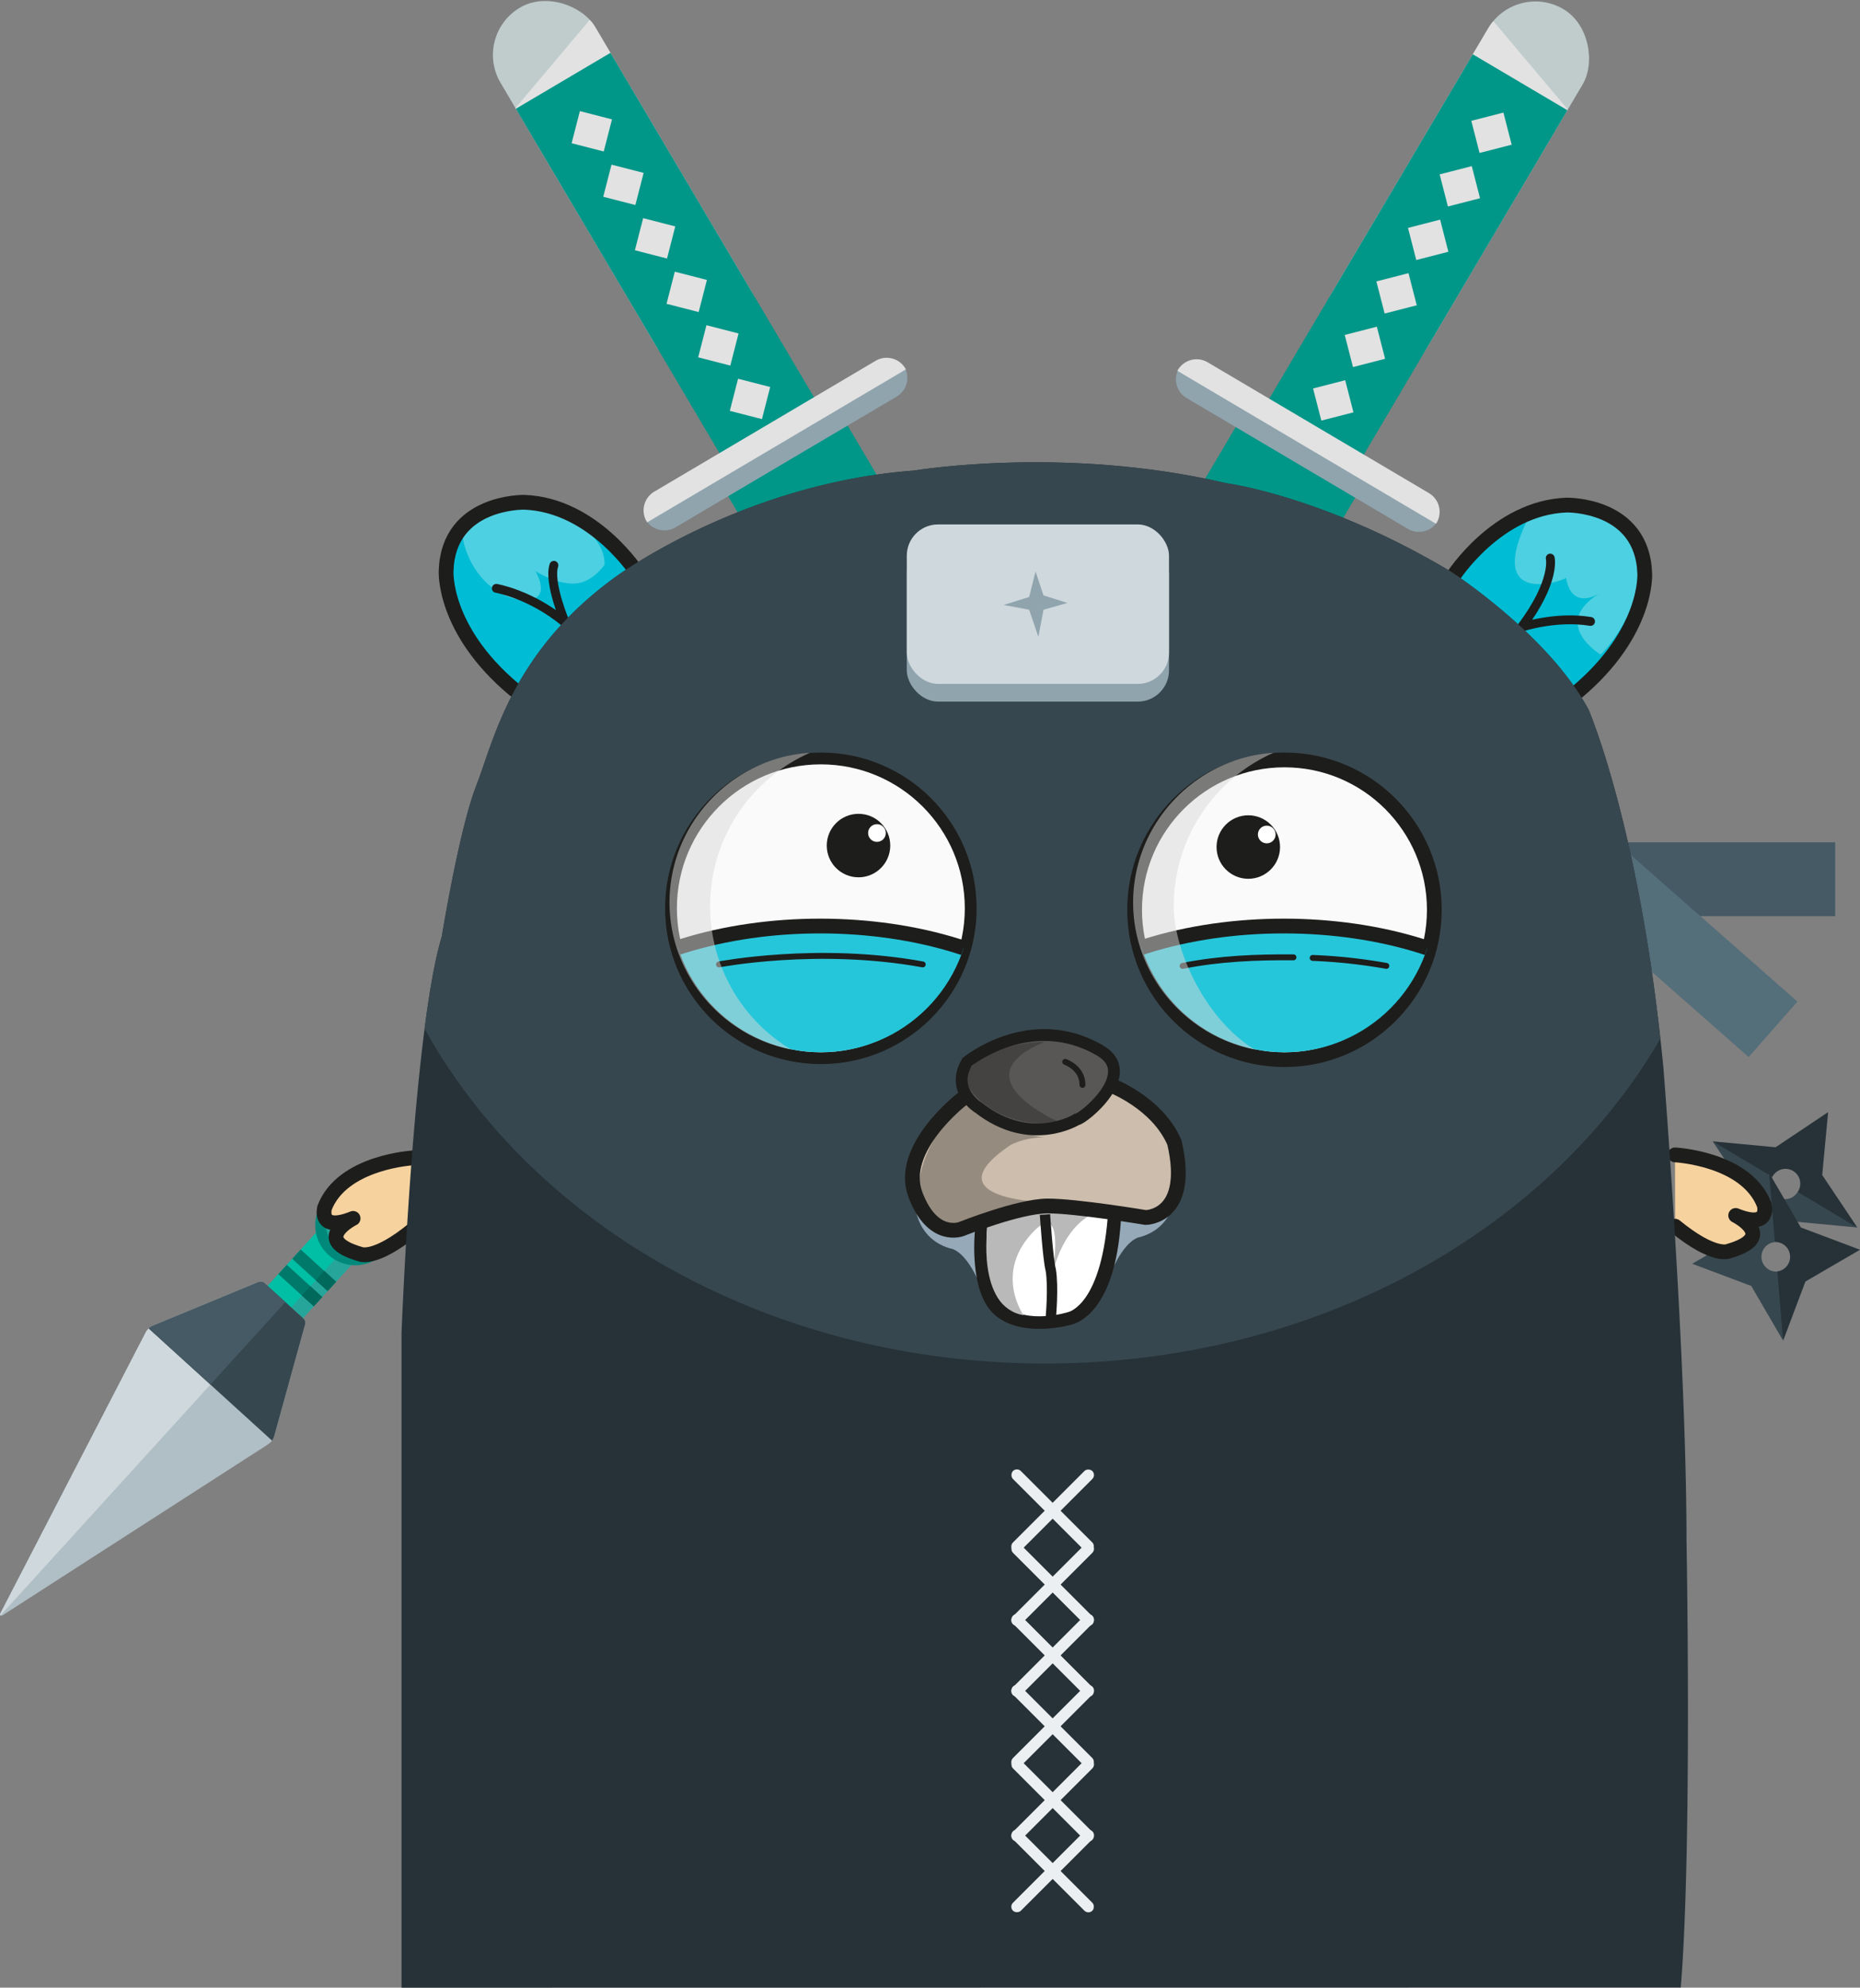 <svg id="gophertuts-ninja" xmlns="http://www.w3.org/2000/svg" xmlns:xlink="http://www.w3.org/1999/xlink" viewBox="0 0 1259.75 1346.18"><rect x="0" y="0" width="1259.75" height="1346.18" fill="#808080" stroke="none"/><defs><style>.cls-1{fill:#c0cccc;}.cls-2{fill:#263238;}.cls-11,.cls-12,.cls-26,.cls-29,.cls-3,.cls-34,.cls-39{fill:none;}.cls-4{clip-path:url(#clip-path);}.cls-5{fill:#e2e2e2;}.cls-6{fill:#009688;}.cls-7{fill:#90a4ae;}.cls-8{clip-path:url(#clip-path-2);}.cls-9{fill:#00bcd4;}.cls-10{fill:#4dd0e1;}.cls-11,.cls-12,.cls-22,.cls-26,.cls-29,.cls-34,.cls-35,.cls-36,.cls-38,.cls-39,.cls-42{stroke:#1d1d1b;}.cls-11,.cls-12,.cls-22,.cls-26,.cls-35,.cls-39{stroke-linecap:round;}.cls-11,.cls-22,.cls-39{stroke-linejoin:round;}.cls-11{stroke-width:6px;}.cls-12,.cls-26,.cls-29,.cls-34,.cls-35,.cls-36,.cls-38,.cls-42{stroke-miterlimit:10;}.cls-12,.cls-22,.cls-38,.cls-42{stroke-width:10px;}.cls-13{fill:#b0bec5;}.cls-14{fill:#cfd8dc;}.cls-15{fill:#26a69a;}.cls-16{fill:#00bfa5;}.cls-17{fill:#37474f;}.cls-18{fill:#00796b;}.cls-19{fill:#455a64;}.cls-20{fill:#00897b;}.cls-21{fill:#00695c;}.cls-22{fill:#f6d29f;}.cls-23{fill:#546e7a;}.cls-24{clip-path:url(#clip-path-3);}.cls-25{fill:#95a9b9;}.cls-26{stroke-width:17px;}.cls-27{fill:#fff;}.cls-28{fill:#b9b9b9;}.cls-29{stroke-width:7px;}.cls-30{fill:#ccbdac;}.cls-31{fill:#958b7f;}.cls-32,.cls-35{fill:#595755;}.cls-33{fill:#454342;}.cls-34,.cls-36{stroke-width:8px;}.cls-35,.cls-39{stroke-width:4px;}.cls-36,.cls-42{fill:#fafafa;}.cls-37{clip-path:url(#clip-path-4);}.cls-38{fill:#26c6da;}.cls-40{fill:#d9d9d9;opacity:0.5;isolation:isolate;}.cls-41{fill:#1d1d1b;}.cls-43{clip-path:url(#clip-path-5);}.cls-44{fill:#eceff1;}</style><clipPath id="clip-path" transform="translate(-571.05 -99.82)"><rect class="cls-1" x="957.78" y="85.37" width="74.4" height="282.16" rx="37.2" transform="translate(23.23 537.85) rotate(-30.59)"/></clipPath><clipPath id="clip-path-2" transform="translate(-571.05 -99.82)"><rect class="cls-1" x="1520.9" y="86.37" width="74.4" height="282.16" rx="37.2" transform="translate(2783.62 1216.14) rotate(-149.41)"/></clipPath><clipPath id="clip-path-3" transform="translate(-571.05 -99.82)"><path id="shape" class="cls-2" d="M843,1446V1002.6S850.8,798,870.3,734c0,0,11.7-72.5,23.4-102.3,9.7-24.7,19.4-69.9,62.3-113.8A252.59,252.59,0,0,1,987.3,491s85.9-63.9,203-72.5c0,0,101.5-17.1,210.8,8.5,0,0,66.3,8.5,152.2,59.7,0,0,66.3,42.6,93.7,93.8,0,0,35.1,81,50.7,243,0,0,15.6,196.1,15.6,319.7,0,0,3.9,208.9-3.9,302.7"/></clipPath><clipPath id="clip-path-4" transform="translate(-571.05 -99.82)"><circle class="cls-3" cx="1127" cy="711" r="101.5"/></clipPath><clipPath id="clip-path-5" transform="translate(-571.05 -99.82)"><circle class="cls-3" cx="1441" cy="711" r="101.5"/></clipPath></defs><title>gophertuts-ninja</title><g id="sword"><rect class="cls-1" x="957.78" y="85.37" width="74.4" height="282.16" rx="37.2" transform="translate(-547.82 438.03) rotate(-30.59)"/><g class="cls-4"><polygon class="cls-5" points="417.78 34.86 345.28 77.72 402.78 9.49 417.78 34.86"/></g><rect class="cls-6" x="987.07" y="134.91" width="74.4" height="282.16" transform="translate(-568.96 459.83) rotate(-30.59)"/><rect class="cls-6" x="1078.33" y="399.26" width="94.05" height="95.46" transform="translate(-641.91 535.07) rotate(-30.59)"/><rect class="cls-5" x="960.64" y="177.51" width="22.46" height="22.46" transform="translate(-23.84 983.25) rotate(-75.59)"/><rect class="cls-5" x="982.07" y="213.76" width="22.46" height="22.46" transform="translate(-42.86 1031.24) rotate(-75.59)"/><rect class="cls-5" x="1003.5" y="250.01" width="22.46" height="22.46" transform="translate(-61.87 1079.22) rotate(-75.59)"/><rect class="cls-5" x="1024.94" y="286.27" width="22.46" height="22.46" transform="translate(-80.89 1127.21) rotate(-75.59)"/><rect class="cls-5" x="1046.37" y="322.52" width="22.46" height="22.46" transform="translate(-99.9 1175.2) rotate(-75.59)"/><rect class="cls-5" x="1067.8" y="358.77" width="22.46" height="22.46" transform="translate(-118.92 1223.19) rotate(-75.59)"/><path class="cls-7" d="M1028.5,457l149.85-88.59a14.72,14.72,0,0,0,5.51-19.56L1008.7,452.34A14.73,14.73,0,0,0,1028.5,457Z" transform="translate(-571.05 -99.82)"/><path class="cls-5" d="M1164.06,344.2l-149.84,88.58A14.74,14.74,0,0,0,1009,453c.12.2.26.39.39.58L1184.58,350c-.11-.21-.21-.42-.33-.63A14.74,14.74,0,0,0,1164.06,344.2Z" transform="translate(-571.05 -99.82)"/></g><g id="sword-2" data-name="sword"><rect class="cls-1" x="1520.9" y="86.37" width="74.4" height="282.16" rx="37.2" transform="translate(2212.56 1116.32) rotate(-149.41)"/><g class="cls-8"><polygon class="cls-5" points="993.19 35.86 1065.69 78.72 1008.19 10.49 993.19 35.86"/></g><rect class="cls-6" x="1491.61" y="135.91" width="74.4" height="282.16" transform="translate(2132.85 1193.61) rotate(-149.41)"/><rect class="cls-6" x="1380.7" y="400.26" width="94.05" height="95.46" transform="translate(1857.73 1460.36) rotate(-149.41)"/><rect class="cls-5" x="1569.98" y="178.51" width="22.46" height="22.46" transform="translate(1219.89 1668.6) rotate(-104.41)"/><rect class="cls-5" x="1548.54" y="214.76" width="22.46" height="22.46" transform="translate(1158.01 1693.12) rotate(-104.41)"/><rect class="cls-5" x="1527.11" y="251.01" width="22.46" height="22.46" transform="translate(1096.13 1717.64) rotate(-104.41)"/><rect class="cls-5" x="1505.68" y="287.27" width="22.46" height="22.46" transform="translate(1034.26 1742.15) rotate(-104.41)"/><rect class="cls-5" x="1484.25" y="323.52" width="22.46" height="22.46" transform="translate(972.38 1766.67) rotate(-104.41)"/><rect class="cls-5" x="1462.82" y="359.77" width="22.46" height="22.46" transform="translate(910.5 1791.19) rotate(-104.41)"/><path class="cls-7" d="M1524.57,458l-149.84-88.59a14.72,14.72,0,0,1-5.51-19.56l175.16,103.54A14.74,14.74,0,0,1,1524.57,458Z" transform="translate(-571.05 -99.82)"/><path class="cls-5" d="M1389,345.2l149.84,88.58a14.74,14.74,0,0,1,5.19,20.19c-.12.2-.26.39-.39.58L1368.5,351c.11-.21.21-.42.33-.63A14.74,14.74,0,0,1,1389,345.2Z" transform="translate(-571.05 -99.82)"/></g><g id="ear1"><path class="cls-9" d="M1554.8,490.8s29.8-47.2,77.3-48.9c0,0,51.3-1.1,52.9,46.3,0,0,2.6,39.7-46,80.5" transform="translate(-571.05 -99.82)"/><path class="cls-10" d="M1608.2,446.5s46.9-25.2,66.5,16.8-19.5,79.9-19.5,79.9-35.2-21,0-42c0,0-19.5,13.5-23.5-10.1C1631.7,492.7,1573.1,513.8,1608.2,446.5Z" transform="translate(-571.05 -99.82)"/><path class="cls-11" d="M1621,477.8s3.9,15.6-19.5,46.8c0,0,23.4-7.8,46.8-3.9" transform="translate(-571.05 -99.82)"/><path class="cls-12" d="M1554.8,490.8s29.8-47.2,77.3-48.9c0,0,51.3-1.1,52.9,46.3,0,0,2.6,39.7-46,80.5" transform="translate(-571.05 -99.82)"/></g><g id="ear2"><path class="cls-9" d="M1003.4,488.9s-29.8-47.2-77.3-48.9c0,0-51.3-1.1-52.9,46.3,0,0-2.6,39.7,46,80.5" transform="translate(-571.05 -99.82)"/><path class="cls-10" d="M980.5,482.3s3.9-34.7-67.4-41.2c-47.6-1.4-22,41.2-22,41.2s11.4,22,33.4,23.8,9.2-19.5,9.2-19.5,12.8,8.5,25.6,8.5S980.5,482.3,980.5,482.3Z" transform="translate(-571.05 -99.82)"/><path class="cls-12" d="M1003.4,488.9s-29.8-47.2-77.3-48.9c0,0-51.3-1.1-52.9,46.3,0,0-2.6,39.7,46,80.5" transform="translate(-571.05 -99.82)"/><path class="cls-11" d="M907.2,498.3s23.4,3.9,46.8,23.4c0,0-11.7-27.3-7.8-39" transform="translate(-571.05 -99.82)"/></g><g id="kunai"><path class="cls-13" d="M671.78,999.55a9.15,9.15,0,0,1,2.74-1.8l71-29.36c1.82-.76,3.5-.64,4.55.31L776.76,993c1,.92,1.31,2.5.8,4.3l-20.79,75.19a9.34,9.34,0,0,1-1.5,3,10.55,10.55,0,0,1-2.76,2.61L572.8,1193.82c-.62.4-1.17.39-1.48.1s-.38-.83,0-1.48l98.27-190A10.23,10.23,0,0,1,671.78,999.55Z" transform="translate(-571.05 -99.82)"/><path class="cls-14" d="M674.52,997.75l71-29.36c1.82-.76,3.5-.64,4.55.31l14.28,13-193,212.23c-.32-.28-.38-.83,0-1.48l98.27-190A10.3,10.3,0,0,1,674.52,997.75Z" transform="translate(-571.05 -99.82)"/><path class="cls-15" d="M733.76,991.18l56.67-62.31a27,27,0,0,0,8.37,14.9,26.51,26.51,0,0,0,4.29,3.19,27,27,0,0,0,11.34,3.74L757.77,1013Z" transform="translate(-571.05 -99.82)"/><path class="cls-16" d="M733.76,991.18l56.67-62.31a27,27,0,0,0,8.37,14.9,26.51,26.51,0,0,0,4.29,3.19l-53.39,58.71Z" transform="translate(-571.05 -99.82)"/><path class="cls-17" d="M671.78,999.55a9.15,9.15,0,0,1,2.74-1.8l71-29.36c1.82-.76,3.5-.64,4.55.31L776.76,993c1,.92,1.31,2.5.8,4.3l-20.79,75.19a9.34,9.34,0,0,1-1.5,3l-83.49-75.93Z" transform="translate(-571.05 -99.82)"/><rect class="cls-18" x="779.56" y="944.01" width="8.55" height="32.45" transform="translate(-1024.99 794.27) rotate(-47.72)"/><rect class="cls-18" x="770.15" y="954.36" width="8.55" height="32.45" transform="translate(-1035.72 790.7) rotate(-47.72)"/><path class="cls-19" d="M671.78,999.55a8.74,8.74,0,0,1,1.38-1.08c.23-.15.49-.3.73-.43l.63-.29,71-29.36c1.82-.76,3.5-.64,4.55.31l14.28,13-50.78,55.84Z" transform="translate(-571.05 -99.82)"/><path class="cls-20" d="M793.44,949.68a27.13,27.13,0,1,0-1.82-38.33A27.12,27.12,0,0,0,793.44,949.68Zm26.49-29.13a12.25,12.25,0,1,1-17.3.81A12.24,12.24,0,0,1,819.93,920.55Z" transform="translate(-571.05 -99.82)"/><rect class="cls-21" x="787.53" y="962.02" width="8.55" height="10.91" transform="translate(-1027.74 802.53) rotate(-47.72)"/><rect class="cls-21" x="778.12" y="972.37" width="8.55" height="10.91" transform="translate(-1038.47 798.96) rotate(-47.72)"/><path class="cls-15" d="M798.46,944.15a19.66,19.66,0,1,0-1.31-27.77A19.68,19.68,0,0,0,798.46,944.15Zm21.47-23.6a12.25,12.25,0,1,1-17.3.81A12.24,12.24,0,0,1,819.93,920.55Z" transform="translate(-571.05 -99.82)"/></g><g id="star"><path class="cls-2" d="M1773.63,876.83l-42.59-4,26.21,20.82,14.18,3.26h0a10,10,0,1,1,17.14,10.22h0l8,9.93L1829,931.19l-23.79-35.56,4-42.59Z" transform="translate(-571.05 -99.82)"/><path class="cls-17" d="M1782.45,911.68a10,10,0,0,1-11-14.79L1731,872.81l23.79,35.56-4,42.59,35.56-23.79,42.59,4-40.39-24.08A9.93,9.93,0,0,1,1782.45,911.68Z" transform="translate(-571.05 -99.82)"/></g><g id="star-2" data-name="star"><path class="cls-2" d="M1790.76,931.17l-21.53-37-1.66,33.43,5.59,13.42h0a10,10,0,0,1,1.68,19.9h0l-3.45,12.24,7.38,34.61,15.06-40,37-21.53Z" transform="translate(-571.05 -99.82)"/><path class="cls-17" d="M1767.56,958.62a10,10,0,0,1,5.6-17.57l-3.93-46.85-15.06,40-37,21.53,40,15.06,21.53,37L1774.84,961A9.93,9.93,0,0,1,1767.56,958.62Z" transform="translate(-571.05 -99.82)"/></g><path class="cls-22" d="M1705.5,882s48.3,2.4,60.4,33.8c0,0,4.8,16.9-19.3,7.2,0,0,29,14.5-4.8,24.2,0,0-9.7,4.8-36.2-16.9" transform="translate(-571.05 -99.82)"/><path class="cls-22" d="M851.3,884s-48.3,2.4-60.4,33.8c0,0-4.8,16.9,19.3,7.2,0,0-29,14.5,4.8,24.2,0,0,9.7,4.8,36.2-16.9" transform="translate(-571.05 -99.82)"/><rect class="cls-19" x="1067.95" y="570.51" width="175" height="50"/><rect class="cls-23" x="1637.24" y="721.02" width="153.95" height="50" transform="translate(349.09 -1046.28) rotate(41.35)"/><g id="ninja_style" data-name="ninja style"><path id="shape-2" data-name="shape" class="cls-2" d="M843,1446V1002.6S850.8,798,870.3,734c0,0,11.7-72.5,23.4-102.3,9.7-24.7,19.4-69.9,62.3-113.8A252.59,252.59,0,0,1,987.3,491s85.9-63.9,203-72.5c0,0,101.5-17.1,210.8,8.5,0,0,66.3,8.5,152.2,59.7,0,0,66.3,42.6,93.7,93.8,0,0,35.1,81,50.7,243,0,0,15.6,196.1,15.6,319.7,0,0,3.9,208.9-3.9,302.7" transform="translate(-571.05 -99.82)"/><g class="cls-24"><path class="cls-17" d="M1279,1023.29c187.29,0,348.66-94.11,422-229.61-17.65-135.86-44.18-203.79-44.18-203.79-28.13-58.32-96.19-106.84-96.19-106.84-88.18-58.32-156.25-68-156.25-68-112.2-29.16-216.4-9.68-216.4-9.68-120.22,9.8-208.4,82.58-208.4,82.58a267.79,267.79,0,0,0-32.13,30.64c-44,50-54,101.49-64,129.62-12,33.94-24,116.52-24,116.52-1.83,6.66-3.56,14.66-5.19,23.69C926.22,926.74,1089.33,1023.29,1279,1023.29Z" transform="translate(-571.05 -99.82)"/></g></g><g id="wings"><path class="cls-25" d="M1322.9,921.9s27.5,10.3,44.8-17.8c0,0,.8,27.7-26.3,34-13.4,5.9-21.7,33.8-21.7,33.8S1323.8,955.1,1322.9,921.9Z" transform="translate(-571.05 -99.82)"/><path class="cls-25" d="M1235.2,929.7s-27.5,10.3-44.8-17.8c0,0-.8,27.7,26.3,34,13.4,5.9,21.7,33.8,21.7,33.8S1234.3,962.9,1235.2,929.7Z" transform="translate(-571.05 -99.82)"/></g><g id="teeth"><path class="cls-26" d="M1239.8,934.2s-3.9,39,11.7,50.7,42.9,3.9,42.9,3.9,23.4-3.9,27.3-62.4" transform="translate(-571.05 -99.82)"/><path class="cls-27" d="M1239.8,927.3s-3.9,43.7,11.7,56.8,42.9,4.4,42.9,4.4,23.4-4.4,27.3-69.9" transform="translate(-571.05 -99.82)"/><path class="cls-28" d="M1239.9,930.5s-7.9,54.4,24.4,60.1c0,0-19.5-27.3,4.9-54.7s14.6,27.3,14.6,27.3,6.8-36.9,34.1-43.7C1317.9,919.5,1283.7,903.1,1239.9,930.5Z" transform="translate(-571.05 -99.82)"/><path class="cls-29" d="M1278.8,922.4s2,30.4,3.9,37.5c2,11.7,0,32.8,0,32.8" transform="translate(-571.05 -99.82)"/></g><g id="nose"><path class="cls-30" d="M1222.4,844.4s-43.1,33.2-31.4,64.4,31.2,23.4,31.2,23.4,39-15.6,58.5-15.6,66.3,7.8,66.3,7.8,31.2,0,19.5-50.7c-11.7-27.3-43.4-39-43.4-39" transform="translate(-571.05 -99.82)"/><path class="cls-31" d="M1228.8,840.9s-35.9,29.3-35.9,68.3c9,29.3,40.4,19.5,40.4,19.5s35.9-14.6,44.9-14.6-80.7,0-22.4-39a50.76,50.76,0,0,1,22.4-4.9S1237.8,865.3,1228.8,840.9Z" transform="translate(-571.05 -99.82)"/><path class="cls-12" d="M1222.4,844.4s-43.1,33.2-31.4,64.4,31.2,23.4,31.2,23.4,39-15.6,58.5-15.6,66.3,7.8,66.3,7.8,31.2,0,19.5-50.7c-11.7-27.3-43.4-39-43.4-39" transform="translate(-571.05 -99.82)"/><path class="cls-32" d="M1226.1,819s42.9-35.1,89.8-7.8c27.3,15.6-11.7,46.8-15.6,46.8,0,0-31.2,19.5-66.3-7.8C1233.9,850.2,1214.4,838.5,1226.1,819Z" transform="translate(-571.05 -99.82)"/><path class="cls-33" d="M1278.7,805.4s-44.6,0-54.5,24.8c5,14.9,29.7,34.7,64.4,29.7C1288.6,859.8,1219.2,830.1,1278.7,805.4Z" transform="translate(-571.05 -99.82)"/><path class="cls-34" d="M1226.1,819s42.9-35.1,89.8-7.8c27.3,15.6-11.7,46.8-15.6,46.8,0,0-31.2,19.5-66.3-7.8C1233.9,850.2,1214.4,838.5,1226.1,819Z" transform="translate(-571.05 -99.82)"/><path class="cls-35" d="M1292.5,819s11.7,3.9,11.7,15.6" transform="translate(-571.05 -99.82)"/></g><g id="eye1"><circle class="cls-36" cx="555.95" cy="615.18" r="101.5"/><g class="cls-37"><ellipse class="cls-38" cx="555.45" cy="728.68" rx="186.5" ry="101.5"/></g><path class="cls-39" d="M1058,753s67-13,138,0" transform="translate(-571.05 -99.82)"/><path class="cls-40" d="M1052,713.5a113.54,113.54,0,0,1,67.5-103.8c-52.7,3.4-95,47.8-95,101.3,0,49.1,35.6,90.5,82.3,99.6A113.24,113.24,0,0,1,1052,713.5Z" transform="translate(-571.05 -99.82)"/><circle class="cls-41" cx="581.45" cy="572.68" r="21.5"/><circle class="cls-27" cx="593.95" cy="564.18" r="6"/></g><g id="eye2"><circle class="cls-42" cx="869.95" cy="616.18" r="101.5"/><g class="cls-43"><ellipse class="cls-38" cx="869.45" cy="728.68" rx="186.5" ry="101.5"/></g><path class="cls-39" d="M1460.1,748.6A362.55,362.55,0,0,1,1510,754" transform="translate(-571.05 -99.82)"/><path class="cls-39" d="M1372,754c25-5,50-6,75.1-5.8" transform="translate(-571.05 -99.82)"/><path class="cls-40" d="M1366,713.5a113.54,113.54,0,0,1,67.5-103.8c-52.7,3.4-95,47.8-95,101.3,0,49.1,35.6,90.5,82.3,99.6C1387.9,790.7,1366,744,1366,713.5Z" transform="translate(-571.05 -99.82)"/><circle class="cls-41" cx="845.45" cy="573.68" r="21.5"/><circle class="cls-27" cx="857.95" cy="565.18" r="6"/></g><g id="buttons"><rect class="cls-44" x="1245.98" y="1119.2" width="76.05" height="7.6" rx="3.8" transform="translate(826.79 2725.19) rotate(-135)"/><rect class="cls-44" x="1245.98" y="1119.2" width="76.05" height="7.6" rx="3.8" transform="translate(2414.95 909.33) rotate(135)"/><rect class="cls-44" x="1245.98" y="1169.2" width="76.05" height="7.6" rx="3.8" transform="translate(791.44 2810.54) rotate(-135)"/><rect class="cls-44" x="1245.98" y="1169.2" width="76.05" height="7.6" rx="3.8" transform="translate(2450.31 994.69) rotate(135)"/><rect class="cls-44" x="1245.98" y="1217.2" width="76.05" height="7.6" rx="3.8" transform="translate(757.5 2892.48) rotate(-135)"/><rect class="cls-44" x="1245.98" y="1217.2" width="76.05" height="7.6" rx="3.8" transform="translate(2484.25 1076.63) rotate(135)"/><rect class="cls-44" x="1245.98" y="1265.2" width="76.05" height="7.6" rx="3.8" transform="translate(723.55 2974.43) rotate(-135)"/><rect class="cls-44" x="1245.98" y="1265.2" width="76.05" height="7.6" rx="3.8" transform="translate(2518.19 1158.57) rotate(135)"/><rect class="cls-44" x="1245.98" y="1315.2" width="76.05" height="7.6" rx="3.8" transform="translate(688.2 3059.78) rotate(-135)"/><rect class="cls-44" x="1245.98" y="1315.2" width="76.05" height="7.6" rx="3.8" transform="translate(2553.55 1243.93) rotate(135)"/><rect class="cls-44" x="1245.98" y="1363.2" width="76.05" height="7.6" rx="3.8" transform="translate(654.26 3141.72) rotate(-135)"/><rect class="cls-44" x="1245.98" y="1363.2" width="76.05" height="7.6" rx="3.8" transform="translate(2587.49 1325.87) rotate(135)"/></g><g id="badge"><rect class="cls-7" x="614.15" y="367.18" width="177.6" height="108" rx="21.18"/><rect class="cls-14" x="614.15" y="355.18" width="177.6" height="108" rx="21.18"/><path class="cls-7" d="M1272.4,486.86l5.4,16.2,16.2,5.12-16.2,4.6-3.48,18.36-6.24-18.36-17.28-3.24,17.28-5.4Z" transform="translate(-571.05 -99.82)"/></g></svg>
